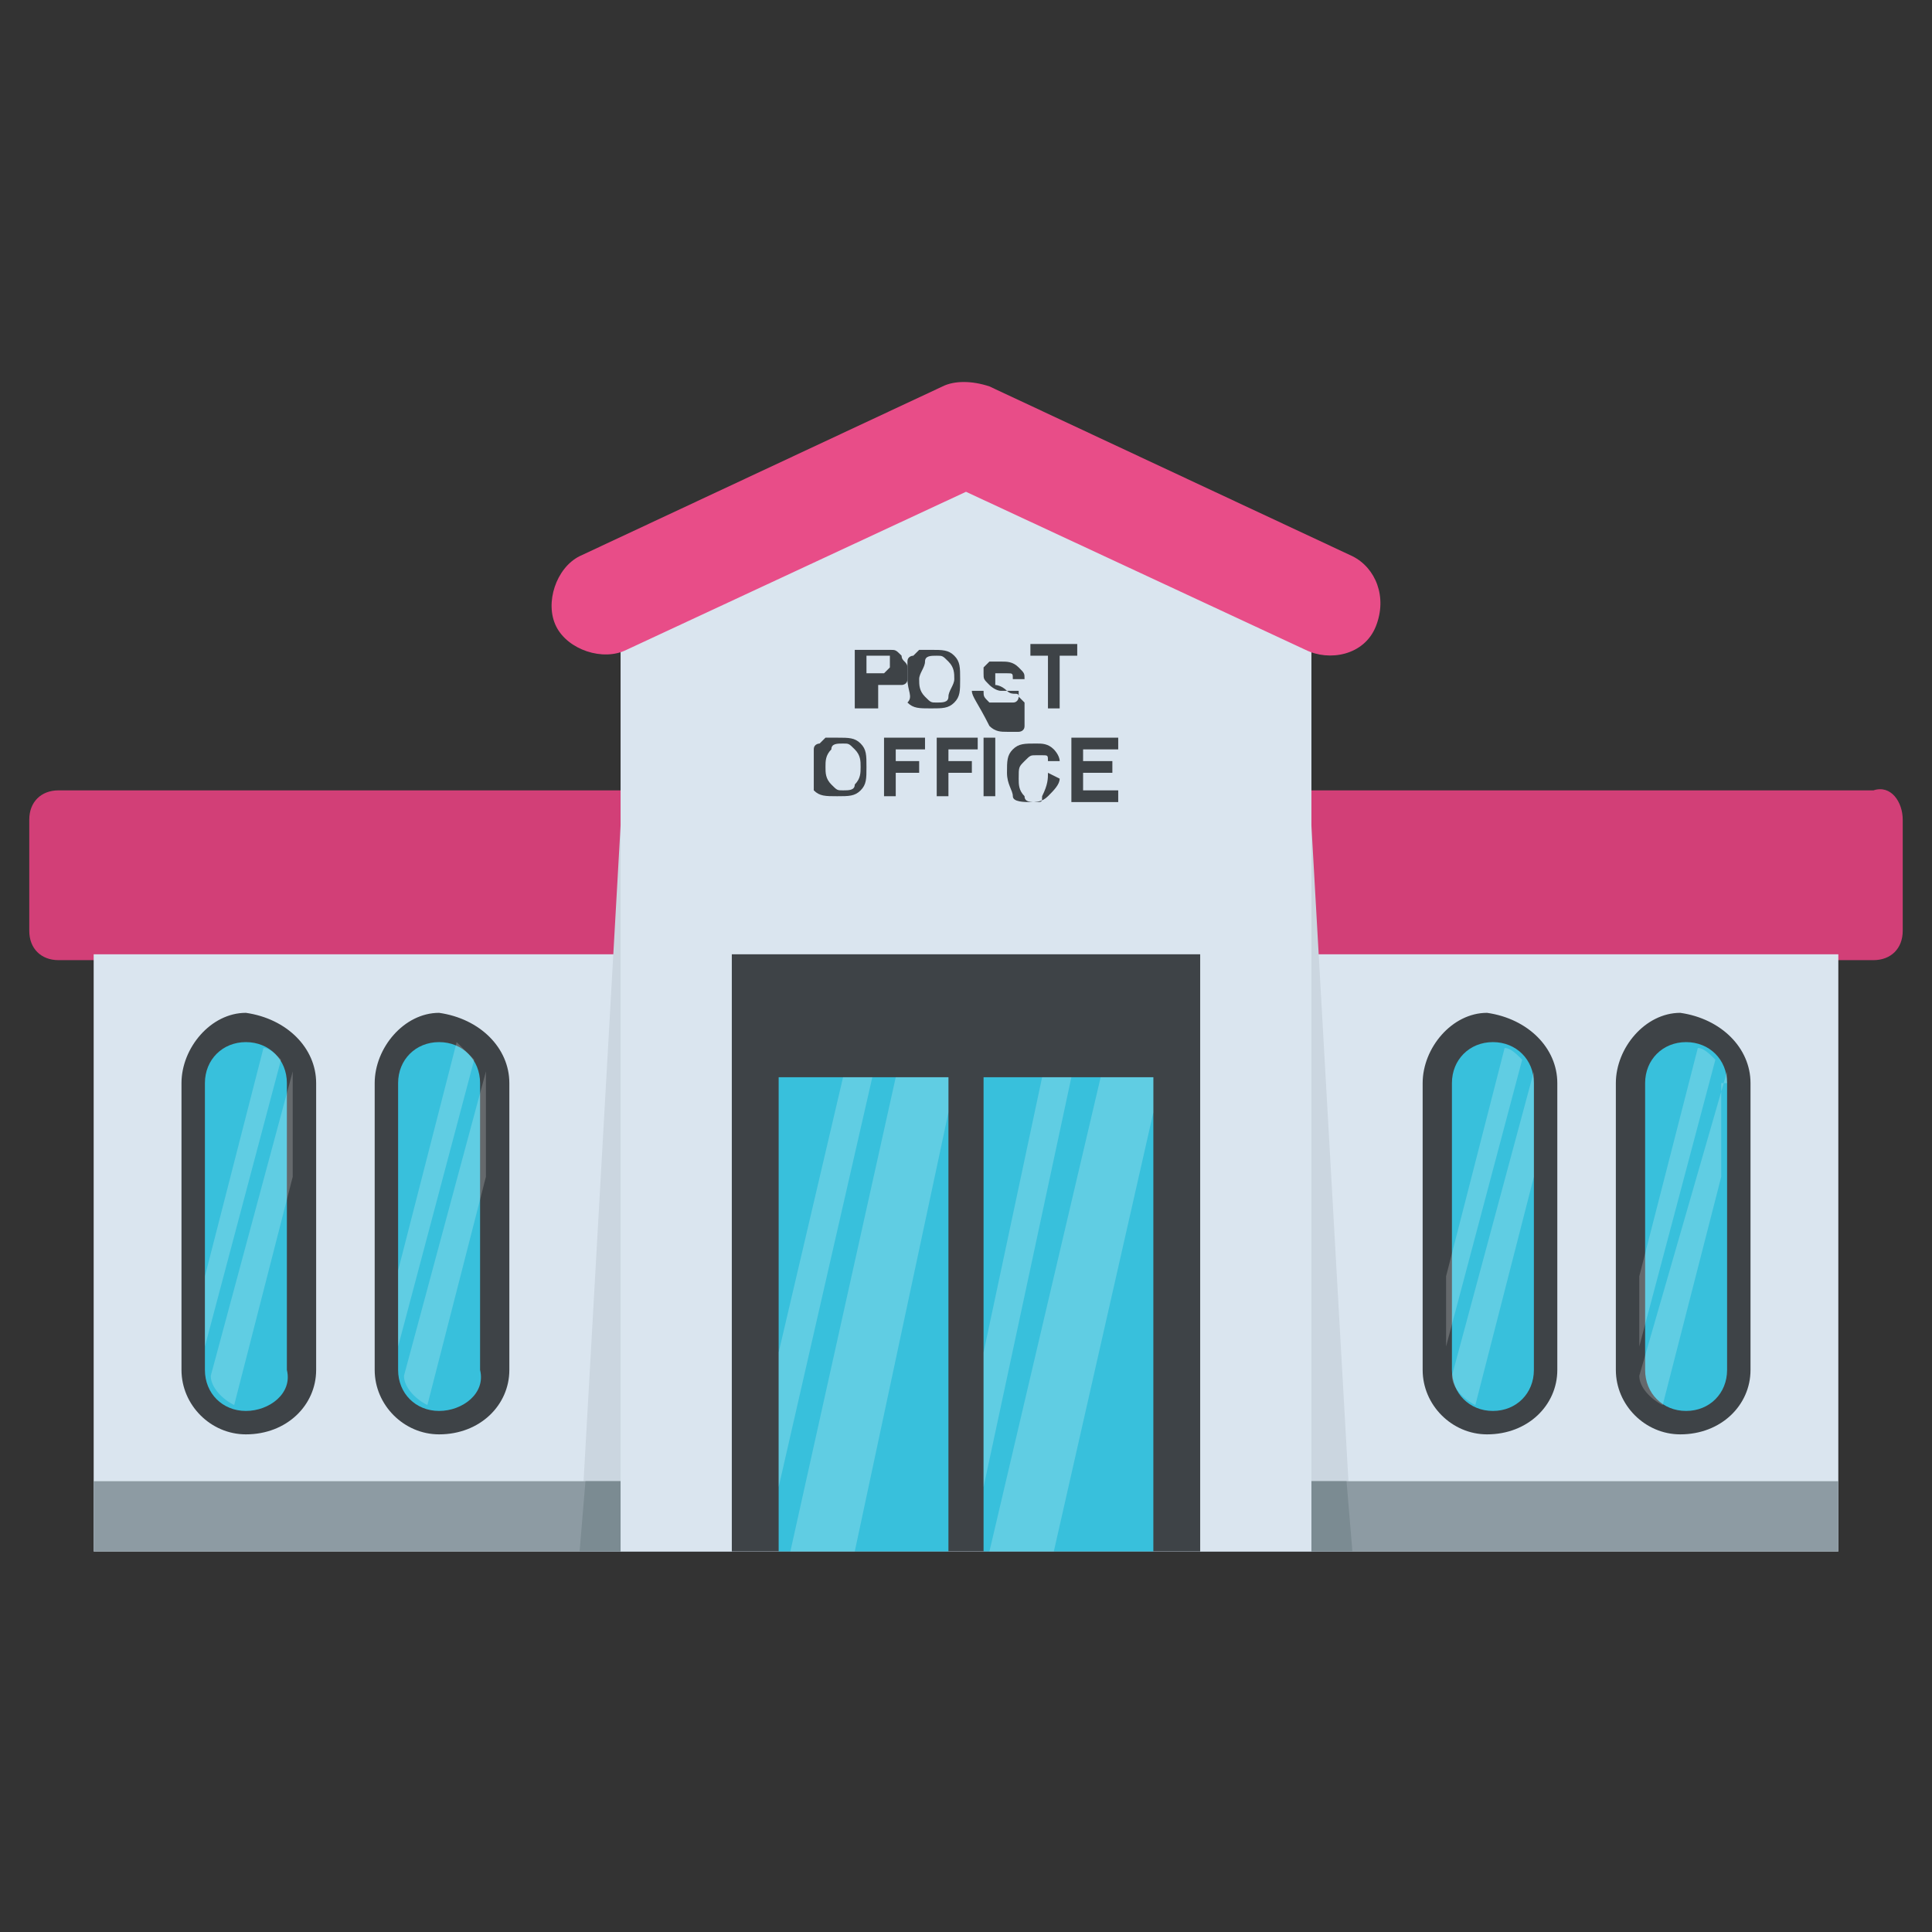 <?xml version="1.0" encoding="utf-8"?>
<!-- Generator: Adobe Illustrator 21.1.0, SVG Export Plug-In . SVG Version: 6.00 Build 0)  -->
<svg version="1.1" id="Layer_1" xmlns="http://www.w3.org/2000/svg" xmlns:xlink="http://www.w3.org/1999/xlink" x="0px" y="0px"
	 viewBox="0 0 33 33" style="enable-background:new 0 0 33 33;" xml:space="preserve">
<rect x="0" y="0" width="33" height="33" fill="#333333" stroke="none"/>
<style type="text/css">
	.st0{fill:#DAE5EF;}
	.st1{fill:#CBD6E0;}
	.st2{fill:#D03F3F;}
	.st3{fill:#BF3333;}
	.st4{fill:#E24B4B;}
	.st5{fill:#6D4135;}
	.st6{fill:#5B331D;}
	.st7{fill:#3E4347;}
	.st8{fill:#4E99D2;}
	.st9{fill:#65B1EF;}
	.st10{fill:#FFDC97;}
	.st11{fill:#FFCD7D;}
	.st12{fill:#FFE9AB;}
	.st13{fill:#31373A;}
	.st14{fill:#8CC63E;}
	.st15{fill:#FFD93B;}
	.st16{fill:#F4C534;}
	.st17{fill:#59A5E0;}
	.st18{fill:#DEE4E9;}
	.st19{fill:#D3D9DD;}
	.st20{fill:#FFFFFF;}
	.st21{fill:#2AB4CD;}
	.st22{fill:#1DA9BF;}
	.st23{fill:#E9EFF4;}
	.st24{fill:#7FB239;}
	.st25{fill:#719D34;}
	.st26{opacity:0.5;}
	.st27{fill:#BBC7D1;}
	.st28{fill:#E84D88;}
	.st29{fill:#D23F77;}
	.st30{fill:#633B2A;}
	.st31{fill:#E9B02C;}
	.st32{fill:#38C0DC;}
	.st33{fill:#45CBEA;}
	.st34{fill:#5A5F63;}
	.st35{fill:#E18823;}
	.st36{fill:#CF7519;}
	.st37{fill:#428DC3;}
	.st38{fill:#8D9BA3;}
	.st39{fill:#7B8B92;}
	.st40{fill:#ACB9C1;}
	.st41{fill:#846144;}
	.st42{fill:#7A5B44;}
	.st43{fill:#6B503B;}
	.st44{fill:#F29A2E;}
	.st45{fill:#728389;}
	.st46{fill:#FFD68D;}
	.st47{fill:#8F6D52;}
	.st48{fill:#84939A;}
	.st49{opacity:0.1;}
	.st50{fill:#89664C;}
	.st51{opacity:0.15;}
	.st52{fill:#DE9C25;}
	.st53{fill:#2AB4CD;stroke:#FFFFFF;stroke-width:0.5;stroke-linecap:round;stroke-linejoin:round;stroke-miterlimit:10;}
	.st54{fill:#FC97B2;}
	.st55{fill:#E88EA7;}
	.st56{opacity:0.2;}
	.st57{fill:#BB3166;}
	.st58{opacity:0.35;}
	.st59{opacity:0.6;}
	.st60{fill:#F9D087;}
	.st61{fill:#A5856D;}
	.st62{fill:#5C4533;}
	.st63{fill:#9A795F;}
	.st64{fill:#512A1B;}
	.st65{fill:#492418;}
	.st66{fill:#BE630E;}
	.st67{fill:none;}
	.st68{opacity:0.5;fill:#E18823;}
	.st69{opacity:0.1;fill:#FFFFFF;}
	.st70{fill:#FCCB7C;}
	.st71{opacity:0.15;fill:#FFFFFF;}
	.st72{opacity:0.2;fill:#FFFFFF;}
	.st73{opacity:0.5;fill:#CBD6E0;}
</style>
<g>
	<g>
		<g>
			<path class="st29" d="M32.5,14v1.9c0,0.3-0.2,0.5-0.5,0.5H1c-0.3,0-0.5-0.2-0.5-0.5V14c0-0.3,0.2-0.5,0.5-0.5h31
				C32.3,13.4,32.5,13.7,32.5,14z"/>
		</g>
		<g>
			<rect x="1.6" y="16.3" class="st0" width="29.8" height="10.2"/>
		</g>
		<g>
			<polygon class="st1" points="10.6,14.1 9.9,26.5 23.1,26.5 22.4,14.1 			"/>
		</g>
		<g>
			<rect x="1.6" y="25.3" class="st38" width="29.8" height="1.2"/>
		</g>
		<g>
			<polygon class="st39" points="23.1,26.5 23,25.3 10,25.3 9.9,26.5 			"/>
		</g>
		<polygon class="st0" points="22.4,26.5 22.4,10.1 16.5,7.4 10.6,10.1 10.6,26.5 		"/>
		<g>
			<g>
				<path class="st28" d="M23.5,10.7c-0.2,0.5-0.8,0.6-1.2,0.4l-5.8-2.7l-5.8,2.7c-0.4,0.2-1,0-1.2-0.4c-0.2-0.4,0-1,0.4-1.2
					l6.2-2.9c0.2-0.1,0.5-0.1,0.8,0l6.2,2.9C23.5,9.7,23.7,10.2,23.5,10.7z"/>
			</g>
		</g>
		<g>
			<g>
				<rect x="12.5" y="16.3" class="st7" width="8" height="10.2"/>
			</g>
		</g>
		<g>
			<rect x="13.3" y="18.4" class="st32" width="2.9" height="8.1"/>
			<g class="st56">
				<polygon class="st20" points="13.3,23.1 13.3,25.4 14.9,18.4 14.4,18.4 				"/>
				<polygon class="st20" points="13.5,26.5 14.6,26.5 16.2,19 16.2,18.4 15.3,18.4 				"/>
			</g>
		</g>
		<g>
			<rect x="16.8" y="18.4" class="st32" width="2.9" height="8.1"/>
			<g class="st56">
				<polygon class="st20" points="16.8,23.1 16.8,25.4 18.3,18.4 17.8,18.4 				"/>
				<polygon class="st20" points="16.9,26.5 18,26.5 19.7,19 19.7,18.4 18.8,18.4 				"/>
			</g>
		</g>
		<g>
			<g>
				<g>
					<path class="st7" d="M5.4,18.5v4.9c0,0.6-0.5,1.1-1.2,1.1c-0.6,0-1.1-0.5-1.1-1.1v-4.9c0-0.6,0.5-1.2,1.1-1.2
						C4.9,17.4,5.4,17.9,5.4,18.5z"/>
					<path class="st32" d="M4.2,24.1c-0.4,0-0.7-0.3-0.7-0.7v-4.9c0-0.4,0.3-0.7,0.7-0.7c0.4,0,0.7,0.3,0.7,0.7v4.9
						C5,23.8,4.6,24.1,4.2,24.1z"/>
					<path class="st72" d="M3.5,23l1.3-4.9c-0.1-0.1-0.2-0.2-0.3-0.2l-1,3.9V23z"/>
					<path class="st72" d="M5,18.5c0-0.1,0-0.1,0-0.2l-1.4,5.2c0,0.2,0.2,0.4,0.4,0.5l1-3.9V18.5z"/>
				</g>
				<g>
					<path class="st7" d="M8.7,18.5v4.9c0,0.6-0.5,1.1-1.2,1.1c-0.6,0-1.1-0.5-1.1-1.1v-4.9c0-0.6,0.5-1.2,1.1-1.2
						C8.2,17.4,8.7,17.9,8.7,18.5z"/>
					<path class="st32" d="M7.5,24.1c-0.4,0-0.7-0.3-0.7-0.7v-4.9c0-0.4,0.3-0.7,0.7-0.7c0.4,0,0.7,0.3,0.7,0.7v4.9
						C8.3,23.8,7.9,24.1,7.5,24.1z"/>
					<path class="st72" d="M6.8,23l1.3-4.9C8,18,7.9,17.9,7.8,17.8l-1,3.9V23z"/>
					<path class="st72" d="M8.3,18.5c0-0.1,0-0.1,0-0.2l-1.4,5.2c0,0.2,0.2,0.4,0.4,0.5l1-3.9V18.5z"/>
				</g>
			</g>
			<g>
				<g>
					<path class="st7" d="M26.6,18.5v4.9c0,0.6-0.5,1.1-1.2,1.1c-0.6,0-1.1-0.5-1.1-1.1v-4.9c0-0.6,0.5-1.2,1.1-1.2
						C26.1,17.4,26.6,17.9,26.6,18.5z"/>
					<path class="st32" d="M25.5,24.1c-0.4,0-0.7-0.3-0.7-0.7v-4.9c0-0.4,0.3-0.7,0.7-0.7c0.4,0,0.7,0.3,0.7,0.7v4.9
						C26.2,23.8,25.9,24.1,25.5,24.1z"/>
					<path class="st72" d="M24.7,23l1.3-4.9c-0.1-0.1-0.2-0.2-0.3-0.2l-1,3.9V23z"/>
					<path class="st72" d="M26.2,18.5c0-0.1,0-0.1,0-0.2l-1.4,5.2c0,0.2,0.2,0.4,0.4,0.5l1-3.9V18.5z"/>
				</g>
				<g>
					<path class="st7" d="M29.9,18.5v4.9c0,0.6-0.5,1.1-1.2,1.1c-0.6,0-1.1-0.5-1.1-1.1v-4.9c0-0.6,0.5-1.2,1.1-1.2
						C29.4,17.4,29.9,17.9,29.9,18.5z"/>
					<path class="st32" d="M28.8,24.1c-0.4,0-0.7-0.3-0.7-0.7v-4.9c0-0.4,0.3-0.7,0.7-0.7c0.4,0,0.7,0.3,0.7,0.7v4.9
						C29.5,23.8,29.2,24.1,28.8,24.1z"/>
					<path class="st72" d="M28,23l1.3-4.9c-0.1-0.1-0.2-0.2-0.3-0.2l-1,3.9V23z"/>
					<path class="st72" d="M29.5,18.5c0-0.1,0-0.1,0-0.2L28,23.5c0,0.2,0.2,0.4,0.4,0.5l1-3.9V18.5z"/>
				</g>
			</g>
		</g>
	</g>
	<g>
		<g>
			<path class="st7" d="M14.6,12.1v-1h0.3c0.1,0,0.2,0,0.3,0c0.1,0,0.1,0,0.2,0.1c0,0.1,0.1,0.1,0.1,0.2c0,0.1,0,0.1,0,0.2
				s-0.1,0.1-0.1,0.1c0,0-0.1,0-0.1,0c-0.1,0-0.1,0-0.2,0h-0.1v0.4H14.6z M14.8,11.2v0.3h0.1c0.1,0,0.1,0,0.2,0c0,0,0,0,0.1-0.1
				c0,0,0-0.1,0-0.1c0,0,0-0.1,0-0.1c0,0-0.1,0-0.1,0c0,0-0.1,0-0.2,0H14.8z"/>
			<path class="st7" d="M15.5,11.6c0-0.1,0-0.2,0-0.3c0-0.1,0.1-0.1,0.1-0.1c0,0,0.1-0.1,0.1-0.1c0.1,0,0.1,0,0.2,0
				c0.2,0,0.3,0,0.4,0.1c0.1,0.1,0.1,0.2,0.1,0.4c0,0.2,0,0.3-0.1,0.4c-0.1,0.1-0.2,0.1-0.4,0.1c-0.2,0-0.3,0-0.4-0.1
				C15.6,11.9,15.5,11.8,15.5,11.6z M15.7,11.6c0,0.1,0,0.2,0.1,0.3c0.1,0.1,0.1,0.1,0.2,0.1c0.1,0,0.2,0,0.2-0.1s0.1-0.2,0.1-0.3
				c0-0.1,0-0.2-0.1-0.3c-0.1-0.1-0.1-0.1-0.2-0.1s-0.2,0-0.2,0.1C15.8,11.4,15.7,11.5,15.7,11.6z"/>
			<path class="st7" d="M16.6,11.8l0.2,0c0,0.1,0,0.1,0.1,0.2c0,0,0.1,0,0.2,0c0.1,0,0.1,0,0.2,0s0.1-0.1,0.1-0.1c0,0,0,0,0-0.1
				c0,0,0,0-0.1,0c0,0-0.1,0-0.2,0c-0.1,0-0.2-0.1-0.2-0.1c-0.1-0.1-0.1-0.1-0.1-0.2c0-0.1,0-0.1,0-0.1c0,0,0.1-0.1,0.1-0.1
				s0.1,0,0.2,0c0.1,0,0.2,0,0.3,0.1c0.1,0.1,0.1,0.1,0.1,0.2l-0.2,0c0-0.1,0-0.1-0.1-0.1c0,0-0.1,0-0.1,0c-0.1,0-0.1,0-0.1,0
				c0,0,0,0,0,0.1c0,0,0,0,0,0.1c0,0,0.1,0,0.2,0.1s0.2,0,0.2,0.1c0,0,0.1,0.1,0.1,0.1c0,0,0,0.1,0,0.2c0,0.1,0,0.1,0,0.2
				c0,0.1-0.1,0.1-0.1,0.1c-0.1,0-0.1,0-0.2,0c-0.1,0-0.2,0-0.3-0.1C16.7,12,16.6,11.9,16.6,11.8z"/>
			<path class="st7" d="M17.9,12.1v-0.9h-0.3v-0.2h0.8v0.2h-0.3v0.9H17.9z"/>
		</g>
		<g>
			<path class="st7" d="M13.9,13.1c0-0.1,0-0.2,0-0.3c0-0.1,0.1-0.1,0.1-0.1c0,0,0.1-0.1,0.1-0.1c0.1,0,0.1,0,0.2,0
				c0.2,0,0.3,0,0.4,0.1c0.1,0.1,0.1,0.2,0.1,0.4c0,0.2,0,0.3-0.1,0.4c-0.1,0.1-0.2,0.1-0.4,0.1c-0.2,0-0.3,0-0.4-0.1
				C13.9,13.4,13.9,13.3,13.9,13.1z M14.1,13.1c0,0.1,0,0.2,0.1,0.3c0.1,0.1,0.1,0.1,0.2,0.1c0.1,0,0.2,0,0.2-0.1
				c0.1-0.1,0.1-0.2,0.1-0.3c0-0.1,0-0.2-0.1-0.3c-0.1-0.1-0.1-0.1-0.2-0.1c-0.1,0-0.2,0-0.2,0.1C14.1,12.9,14.1,13,14.1,13.1z"/>
			<path class="st7" d="M15.1,13.6v-1h0.7v0.2h-0.5V13h0.4v0.2h-0.4v0.4H15.1z"/>
			<path class="st7" d="M16,13.6v-1h0.7v0.2h-0.5V13h0.4v0.2h-0.4v0.4H16z"/>
			<path class="st7" d="M16.8,13.6v-1h0.2v1H16.8z"/>
			<path class="st7" d="M17.9,13.2l0.2,0.1c0,0.1-0.1,0.2-0.2,0.3c-0.1,0.1-0.2,0.1-0.3,0.1c-0.1,0-0.3,0-0.3-0.1s-0.1-0.2-0.1-0.4
				c0-0.2,0-0.3,0.1-0.4c0.1-0.1,0.2-0.1,0.4-0.1c0.1,0,0.2,0,0.3,0.1c0,0,0.1,0.1,0.1,0.2l-0.2,0c0-0.1,0-0.1-0.1-0.1
				c0,0-0.1,0-0.1,0c-0.1,0-0.1,0-0.2,0.1s-0.1,0.1-0.1,0.3c0,0.1,0,0.2,0.1,0.3c0,0.1,0.1,0.1,0.2,0.1c0.1,0,0.1,0,0.1-0.1
				C17.9,13.4,17.9,13.3,17.9,13.2z"/>
			<path class="st7" d="M18.3,13.6v-1h0.8v0.2h-0.6V13H19v0.2h-0.5v0.3h0.6v0.2H18.3z"/>
		</g>
	</g>
</g>
</svg>
